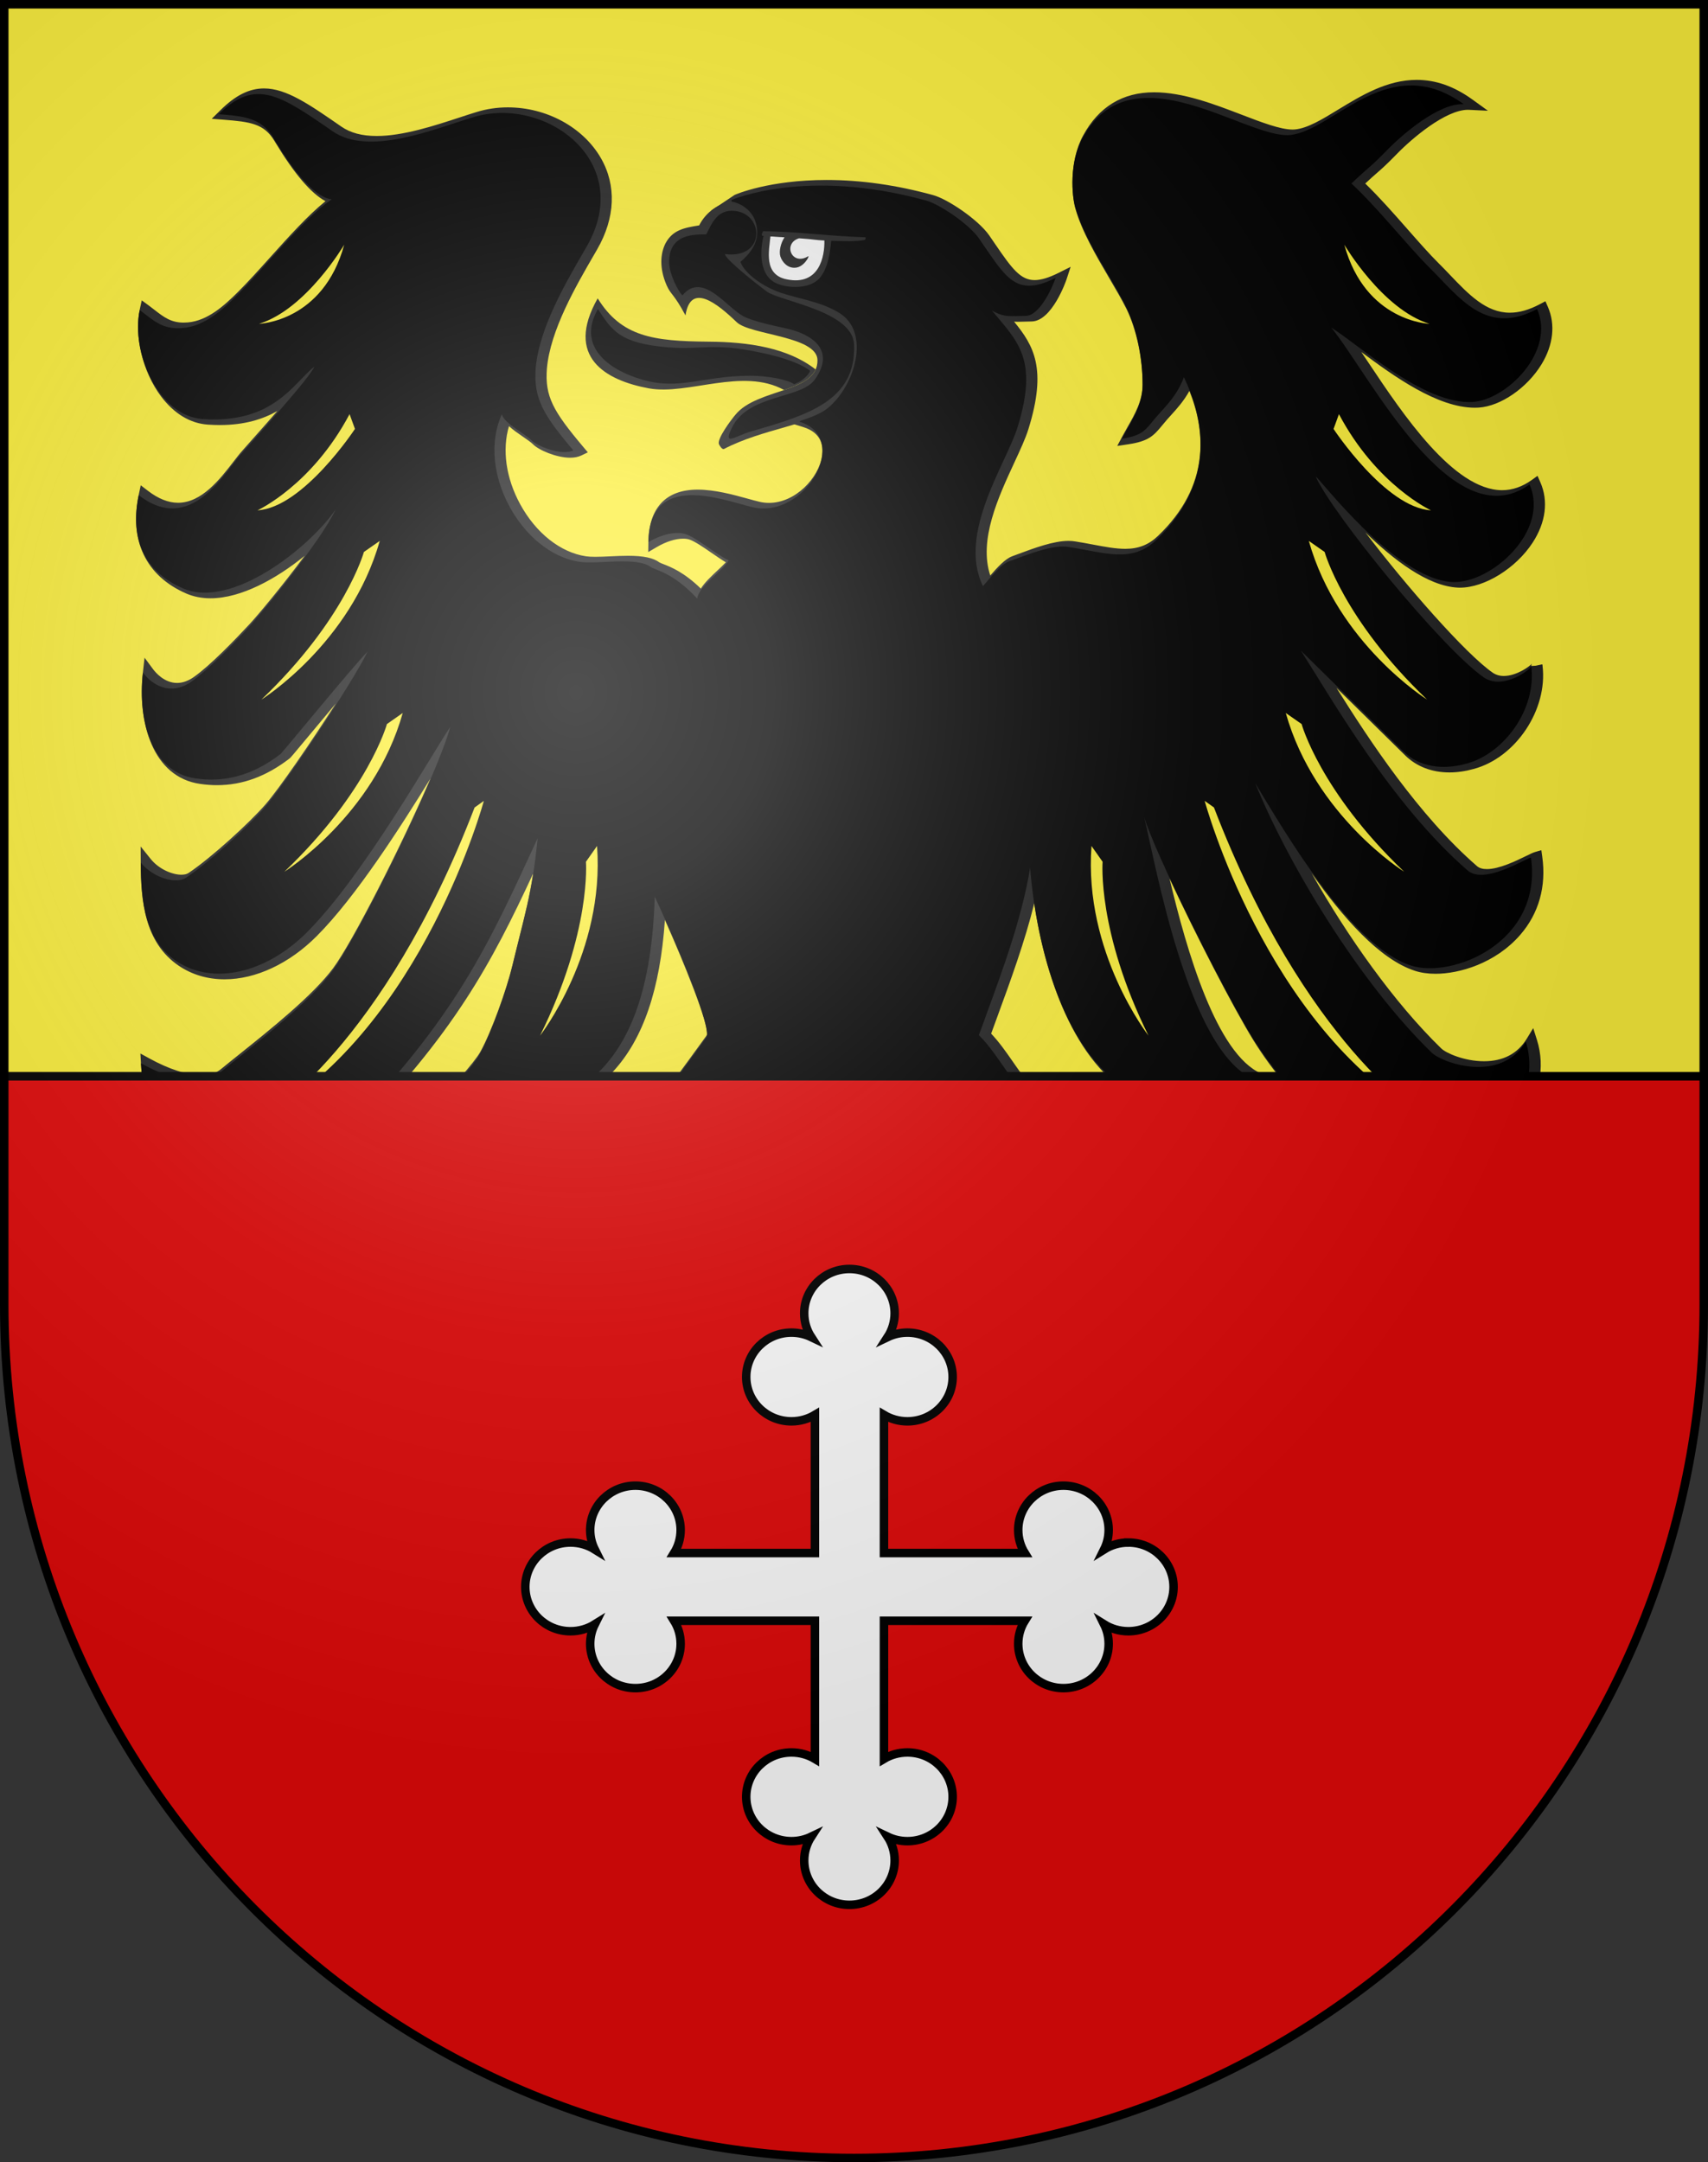 <?xml version="1.0" encoding="UTF-8" standalone="no"?>
<svg
   xmlns:dc="http://purl.org/dc/elements/1.1/"
   xmlns:cc="http://creativecommons.org/ns#"
   xmlns:rdf="http://www.w3.org/1999/02/22-rdf-syntax-ns#"
   xmlns:svg="http://www.w3.org/2000/svg"
   xmlns="http://www.w3.org/2000/svg"
   xmlns:xlink="http://www.w3.org/1999/xlink"
   xmlns:sodipodi="http://sodipodi.sourceforge.net/DTD/sodipodi-0.dtd"
   xmlns:inkscape="http://www.inkscape.org/namespaces/inkscape"
   version="1.0"
   width="603"
   height="763"
   id="svg20"
   sodipodi:docname="2333.svg">
  <rect width="100%" height="100%" fill="#333333" stroke="none"/>
  <sodipodi:namedview
     pagecolor="#ffffff"
     bordercolor="#666666"
     borderopacity="1"
     objecttolerance="10"
     gridtolerance="10"
     guidetolerance="10"
     inkscape:pageopacity="0"
     inkscape:pageshadow="2"
     inkscape:window-width="640"
     inkscape:window-height="480"
     id="namedview40" />
  <desc
     id="desc22">Coat of Arms of Canton of Freiburg (Fribourg)</desc>
  <defs
     id="defs29">
    <linearGradient
       id="linearGradient2893">
      <stop
         id="stop2895"
         style="stop-color:#ffffff;stop-opacity:0.314"
         offset="0" />
      <stop
         id="stop2897"
         style="stop-color:#ffffff;stop-opacity:0.251"
         offset="0.19" />
      <stop
         id="stop2901"
         style="stop-color:#6b6b6b;stop-opacity:0.125"
         offset="0.6" />
      <stop
         id="stop2899"
         style="stop-color:#000000;stop-opacity:0.125"
         offset="1" />
    </linearGradient>
    <radialGradient
       cx="858.042"
       cy="579.933"
       r="300"
       fx="858.042"
       fy="579.933"
       id="radialGradient3236"
       xlink:href="#linearGradient2893"
       gradientUnits="userSpaceOnUse"
       gradientTransform="matrix(1.215,0,0,1.267,-839.192,-490.489)" />
    <clipPath
       id="clipPath7279">
      <path
         d="m 1.5,1.5 0,458.868 C 1.5,626.679 135.815,761.5 301.5,761.5 467.185,761.5 601.5,626.679 601.5,460.368 L 601.5,1.5 1.5,1.5 z"
         id="path7281"
         style="fill:none;stroke:#000000;stroke-width:3;stroke-miterlimit:4;stroke-opacity:1;stroke-dasharray:none;display:inline" />
    </clipPath>
    <clipPath
       id="clipPath7279-4">
      <path
         d="m 1.5,1.5 0,458.868 C 1.5,626.679 135.815,761.5 301.5,761.5 467.185,761.5 601.5,626.679 601.5,460.368 L 601.5,1.5 1.5,1.5 z"
         id="path7281-8"
         style="fill:none;stroke:#000000;stroke-width:3;stroke-miterlimit:4;stroke-opacity:1;stroke-dasharray:none;display:inline" />
    </clipPath>
  </defs>
  <g
     id="layer1"
     style="display:inline">
    <path
       d="m 1.5,1.5 0,458.868 C 1.5,626.678 135.815,761.5 301.5,761.5 467.185,761.5 601.5,626.678 601.5,460.368 l 0,-458.868 -600,0 z"
       id="path1899"
       style="fill:#fcef3c;fill-opacity:1" />
  </g>
  <g
     id="layer2"
     style="display:inline">
    <g
       transform="translate(-3.446,-19.805)"
       id="layer2-9"
       style="display:inline">
      <path
         d="m 386.621,463.44 -0.69,-5.58 c 1.21,2.32 3.79,6.35 6.46,7.21 3.01,0.86 6.98,1.63 10.08,2.15 1.9,0.34 -1.63,0.94 -2.15,1.03 -1.99,0.42 -13.36,-2.07 -13.7,-4.81 z m 143.91,34.6 c -1.46,-6.35 -4.13,-18.63 -6.98,-18.63 0.34,6.18 -7.41,14.17 -13.7,14.42 -6.54,0.34 -11.2,-4.72 -12.92,-9.62 -2.72,3.49 -10.47,6.69 -16.91,8.29 11.2,0.53 22.3,0.48 33.1,3.22 9.13,2.23 14.47,11.59 14.47,21.81 0,6.35 -7.67,17.6 -15.16,22.49 1.03,-6.27 0.43,-13.31 -1.72,-19.15 -2.84,8.16 -7.58,10.22 -15.16,10.22 -3.96,0 -16.71,-11.25 -11.71,-18.72 -11.45,1.03 -28.25,-10.05 -32.64,-5.67 -1.38,1.29 -2.84,2.83 -3.36,4.47 -1.64,4.98 0.6,10.73 -4.39,15.28 -5,4.55 -11.97,3.52 -15.25,0.43 0.09,4.21 1.98,13.05 7.24,14.25 -5,4.55 -22.99,-9.36 -25.23,-13.65 -5.17,-10.04 0,-16.91 7.41,-22.92 5.68,-4.55 12.75,-10.39 12.75,-12.96 0,-1.98 -10.51,-6.18 -16.45,-9.36 -3.53,-1.89 -21.62,-6.01 -29.71,-4.03 l -1.03,-2.75 c 3.1,-0.43 13.18,-1.12 17.4,-0.17 16.1,3.69 30.06,10.82 31.87,13.65 0.78,1.29 -0.43,3.78 -0.6,5.07 -1.72,9.19 -24.29,14.77 -20.67,26.7 1.29,4.12 10.77,16.74 15.5,16.83 1.64,-5.58 -1.98,-10.91 -3.01,-15.88 -0.43,-1.98 -5.43,-5.15 -8.35,-6.95 8.53,-1.55 9.99,4.63 12.92,7.64 3.62,3.78 3.53,5.58 9.39,3.61 3.1,-1.03 4.65,-2.58 5.34,-7.04 1.46,-8.58 -5.77,-7.73 -3.88,-12.11 1.46,3.69 6.03,2.83 7.75,0.52 2.5,-3.44 3.79,-6.35 8.01,-4.72 4.65,1.72 21.53,6.27 26.18,6.61 3.45,0.17 4.65,-2.57 9.47,-3.35 -4.22,2.92 -3.79,10.82 -2.15,14.77 1.21,3 6.8,6.61 9.99,6.7 5.17,0.17 8.61,-3.17 10.33,-8.67 1.12,-3.86 0,-11.25 6.38,-12.36 -3.45,2.75 -4.82,9.87 -2.07,12.79 3.1,3.26 2.84,9.44 2.84,15.8 16.11,-20.61 1.72,-34.69 -4.13,-36.49 -8.7,-2.66 -17.14,-2.58 -27.99,-2.92 -5.63,-0.19 -10.24,-1.21 -13.5,-2.13 -6.4,-1.08 -11.01,-5.61 -15.69,-8.09 4.65,0.08 7.92,1.89 10.94,3.6 9.56,5.5 31.18,-3.52 32.29,-12.53 1.29,3.86 1.47,7.3 5,10.9 7.06,7.04 12.4,4.38 17.4,-2.23 1.21,-1.63 1.55,-6.52 1.29,-9.53 -0.26,-1.8 -0.95,-3.09 -0.95,-5.15 0,-1.29 0.43,-2.32 1.29,-2.83 1.21,2.06 -0.17,6.78 2.41,8.41 3.62,2.49 6.37,12.96 8.44,16.14 1.03,-3.43 1.55,-9.36 1.72,-11.33 0.86,-13.65 -12.23,-21.89 -27.73,-16.48 -12.92,4.64 -27.9,13.05 -41.51,13.39 -2.93,0 -7.75,-0.34 -9.39,-0.95 l -4.05,-1.54 c 2.58,0 4.56,-0.43 6.8,-0.51 1.05,-0.03 2.08,-0.08 3.09,-0.15 4.24,-0.89 8.77,-1.96 11.12,-2.51 1.81,-0.43 7.15,-2.66 8.09,-5.84 0.52,-1.72 -0.52,-3.69 -2.41,-4.46 3.7,-0.52 5.77,4.38 8.53,5.32 5.6,1.8 10.77,-3.78 11.11,-7.04 0.26,-2.4 -4.31,-4.89 -4.13,-8.41 0.26,-4.47 1.03,-4.64 2.93,-5.24 -3.27,6.53 0.95,8.07 4.48,11.93 1.64,1.8 2.58,3.35 6.46,2.58 -0.34,-15.02 -14.04,-22.49 -22.31,-17.69 -5,2.92 -9.73,8.16 -13.95,12.62 -5.43,5.66 -11.2,12.36 -19.29,13.56 -13.43,1.97 -44.79,-16.31 -55.72,-24.13 l 2.58,-1.54 c 6.8,4.38 15.42,7.04 25.15,12.88 13.78,8.33 28.34,15.2 41.34,0.43 7.32,-8.24 14.04,-19.49 27.56,-19.49 11.37,0 18.78,10.56 16.97,22.07 -0.07,0.47 -0.23,0.87 -0.44,1.23 7.19,-1.64 15.04,-1.72 20.85,2.72 8.93,6.84 10.83,29.67 0.06,34.57 z m -51.97,-26.5 c 2.48,-0.69 4.95,-1.49 7.46,-2.37 -1.54,-0.57 -2.78,-1.62 -3.46,-2.9 -0.88,1.91 -1.91,3.74 -4,5.27 z m 23.03,-8.36 c 0.72,-0.28 1.48,-0.55 2.24,-0.81 -1.45,-0.35 -2.67,-1.09 -3.02,-2.02 -0.9,1.55 -1.96,3.05 -3.15,4.39 1.28,-0.51 2.58,-1.03 3.93,-1.56 z"
         id="path6"
         style="fill:#212121" />
      <path
         d="m 210.061,465.92 c -2.24,0.77 -5.17,0.77 -7.06,-0.17 -0.34,-0.26 -2.24,-1.89 -2.41,-2.58 1.81,1.29 6.63,1.72 8.35,0.77 2.93,-1.72 6.37,-5.5 7.58,-8.93 l 0.26,4.55 c -0.18,0.01 -4.74,5.68 -6.72,6.36 z m -70.01,20.62 c 0.47,-0.23 0.88,-0.44 1.2,-0.61 -0.35,0.14 -0.76,0.35 -1.2,0.61 z m 29.62,8.32 c 1.64,2.15 3.45,3 6.03,6.01 2.67,3 6.89,6.61 7.75,10.56 1.55,7.13 3.7,16.74 -4.91,26.35 -1.72,1.89 -4.82,4.55 -8.44,4.98 0,-1.29 0.69,-13.99 -1.21,-15.8 -1.89,1.03 -8.01,4.21 -12.92,1.8 -9.04,-4.29 -7.49,-10.3 -2.93,-17.08 -3.79,-6.1 -11.37,-3.18 -17.05,-1.8 -2.84,0.69 -15.33,6.18 -19.12,8.93 -1.12,1.29 -0.52,3.78 -0.43,5.07 0.35,8.33 -9.65,12.45 -16.28,12.45 -3.19,0 -4.57,-0.77 -6.37,-3.69 -1.55,-0.86 -0.6,11.42 0.95,13.05 -6.12,-0.26 -14.73,-15.19 -15.85,-18.97 -2.07,-6.78 1.38,-14.68 3.45,-19.32 3.53,-8.07 11.11,-6.95 21.62,-7.9 2.27,-0.22 6.86,-1.45 11.73,-2.92 -0.28,0 -0.55,0 -0.8,0 -6.55,-0.25 -13.52,-3.09 -15.24,-4.46 -4.13,9.7 -13.95,10.3 -16.97,7.64 -1.98,-1.8 -3.7,-3.43 -4.56,-7.73 -1.12,1.63 -4.39,6.01 -3.88,12.36 -1.55,-0.09 -2.32,-1.03 -3.7,-1.89 -6.11,-3.52 -4.05,-17.43 -3.1,-23.35 1.29,-8.41 9.82,-18.63 18.26,-18.2 1.07,0 5.43,0.31 14.73,4.69 -1.32,-11.92 1.77,-25.92 16.11,-26.42 14.81,-0.43 15.16,10.39 21.7,20.69 14.55,23.01 50.3,-4.29 65.63,-15.28 l 3.27,1.89 c -13.87,9.7 -36,26.01 -55.29,26.27 -7.06,0.09 -12.75,-4.55 -16.97,-11.33 -6.03,-9.7 -9.9,-20.86 -20.93,-18.2 -2.76,0.69 -5.86,2.23 -7.75,4.81 -3.79,5.33 -4.56,13.14 -2.93,15.54 1.46,-6.7 14.9,-10.73 11.54,-18.2 7.23,8.16 -3.7,11.42 -4.48,13.82 -1.72,5.41 2.41,8.84 4.74,9.96 0.86,0.34 7.24,-1.98 10.51,-4.38 -0.69,4.29 -1.03,4.72 1.9,7.64 6.98,6.95 12.14,4.89 19.03,3.95 -1,0.73 -2.09,1.32 -3.24,1.76 -3.47,1.93 -8.58,4.58 -14.84,3.73 -2.15,-0.34 -4.48,-0.86 -7.06,-1.63 -6.46,-2.06 -30.14,-15.54 -37.38,-14.85 -16.11,1.71 -16.02,28.25 -12.57,32.19 2.58,-2.66 6.37,-9.62 6.98,-12.79 0.35,-1.72 2.33,-7.81 -1.72,-11.25 13.18,0.86 -3.1,17 7.15,23.01 3.36,1.89 9.13,2.66 11.45,-1.71 2.32,-4.38 4.39,-11.93 -0.43,-14.85 3.1,0 5.77,2.75 5.51,6.44 -0.43,6.35 11.88,7.55 17.74,8.24 3.08,0.39 16.75,-5.57 21.97,-8.15 -3.72,2.13 -10.64,7.82 -13.79,8.67 -0.25,0.07 -0.53,0.13 -0.83,0.2 -4.36,2.1 -9.43,3.92 -11.83,4.44 -7.49,1.54 -12.58,3.43 -20.67,3 -5.94,-0.26 -11.8,12.79 -11.8,18.63 0,4.03 3.62,12.45 8.78,16.48 1.21,-3.35 1.98,-12.36 1.98,-17.09 0,-4.38 -1.03,-6.78 -4.31,-8.75 4.74,-1.2 6.89,3.43 6.63,8.5 -0.09,3.86 0.17,6.7 1.64,9.44 2.07,3.78 12.23,1.2 14.56,-1.8 1.81,-2.4 4.13,-4.46 1.12,-9.87 -0.69,-1.2 -2.15,-4.72 -6.2,-6.87 5.68,-2.41 5.77,5.84 9.65,3.78 8.44,-4.29 19.38,-7.9 28.25,-10.22 4.13,-1.12 6.72,-0.69 8.96,1.03 4.82,3.61 7.32,-0.86 8.09,-2.06 -0.08,3.09 -2.5,7.47 -4.65,9.96 -7.06,7.98 0.86,13.14 6.8,12.79 2.76,-0.09 4.13,-0.26 5.77,-3.69 1.55,-3.18 1.46,-5.67 5.43,-7.47 -1.38,2.66 -3.1,5.07 -3.19,8.07 0,2.06 1.12,3.09 1.64,5.92 0.52,3.44 0.26,5.07 -0.09,9.7 0.69,0.08 2.67,-1.72 4.31,-3.43 5.77,-6.35 6.37,-15.03 3.79,-23.18 -1.81,-5.67 -13.78,-14.42 -14.04,-19.06 -0.26,-4.21 21.53,-14.68 25.92,-16.31 5,-1.8 18.6,-4.21 24.55,-6.35 l 1.29,7.9 c -14.92,-4.82 -44.03,9.78 -48.16,15.96 z m -67.13,-28.19 c 1.31,0.65 2.68,1.36 4.17,2.17 5.08,2.75 12.66,7.21 20.15,9.02 1.88,0.44 3.82,0.63 5.75,0.66 -4.47,-1.3 -8.37,-4.42 -9.89,-9.16 -2.67,-0.09 -5.86,3.43 -8.87,2.23 -4.13,-1.63 -5.77,-6.96 -6.2,-9.96 -0.84,2.13 -3.04,4.21 -5.11,5.04 z"
         id="path8"
         style="fill:#212121" />
      <path
         d="m 291.391,150.18 c -9.72,-7.62 -23.69,-9.73 -37.75,-9.81 -19.72,-0.17 -30.75,-1.72 -39.19,-15.28 -11.71,20.69 2.76,28.93 18.09,31.76 13.95,2.48 33.03,-7.48 47.73,0.58 5.05,-1.74 9.5,-3.64 11.12,-7.25 z"
         id="path10"
         style="fill:#212121" />
      <path
         d="m 266.821,112.21 c 1.46,4.21 8.18,8.84 14.21,10.9 6.11,2.06 14.3,3.18 20.58,7.04 11.46,6.95 5.51,26.1 -4.05,33.74 -6.72,5.41 -25.23,7.38 -38.5,14.34 -0.69,0.34 -1.64,-1.29 -1.81,-1.72 -0.69,-1.89 4.31,-8.58 5.86,-10.39 7.67,-9.36 29.11,-7.64 28.94,-19.23 -0.09,-8.5 -23.77,-8.84 -28.51,-13.39 -6.8,-6.52 -16.28,-14.25 -18.09,-2.4 -4.13,-7.73 -5.08,-7.13 -6.63,-10.56 -2.67,-6.1 -2.24,-11.25 -0.43,-14.85 2.5,-4.72 6.55,-5.5 11.89,-6.35 2.41,-4.81 7.15,-7.9 11.46,-8.41 4.13,-0.51 9.21,2.92 10.42,7.21 1.2,3.85 1.03,8.75 -5.34,14.07 z"
         id="path50_1_"
         style="fill:#212121" />
      <path
         d="m 301.231,661.78 c -0.37,-0.33 -7.89,-7.08 -10.64,-11.76 -1.87,0.49 -4.57,0.73 -8.06,0.73 -3.4,0 -10.48,0 -11.51,-2.19 -0.35,-0.74 -0.23,-1.6 0.3,-2.24 5.54,-6.75 15.01,-20.37 17.45,-30.59 -21.47,24.14 -38.67,33.26 -61.91,33.26 -5.43,0 -11.31,-0.49 -17.96,-1.49 -24.15,-3.69 -37.77,-13.62 -49.79,-22.38 -10.44,-7.62 -20.31,-14.81 -35.73,-17.11 -2.68,-0.41 -5.22,-0.61 -7.54,-0.61 -7.95,0 -13.74,2.37 -17.21,7.03 -4.94,6.63 -4.39,16.67 -2.42,23.24 l -3.32,1.96 c -9.29,-9.44 -13.69,-21.23 -12.75,-34.08 1.23,-16.69 11.54,-33.51 28.3,-46.16 9.36,-7.09 20.11,-10.68 31.94,-10.68 22.97,0 46.19,13.41 63.15,23.2 1.43,0.83 2.83,1.63 4.17,2.4 -0.48,-8.15 2.68,-14.66 10.69,-22.72 5.73,-5.78 18.57,-7.65 23.9,-7.65 3.6,0 4.66,0.7 5.22,1.38 0.45,0.55 0.64,1.26 0.5,1.95 -0.39,2.29 -1.5,4.45 -2.58,6.53 -2,3.86 -3.72,7.19 -1.21,11.28 2.21,3.6 9.48,9.03 15.41,9.03 0.15,0 0.31,0 0.46,-0.01 7.47,-0.39 13.19,-3.49 16.97,-9.2 6.14,-9.25 5.92,-23.58 2.54,-32.96 -2.55,-7.14 -5.89,-14.9 -9.12,-22.41 -4.79,-11.15 -9.74,-22.64 -12.17,-32.32 -14.32,13.01 -26.76,28.79 -25.5,53.96 l 0.38,7.52 -4.03,-6.35 c -4.07,-6.41 -16.11,-30.24 -16.67,-40.36 -0.28,-4.94 -1.41,-28.15 1.5,-38.83 -14.55,-0.87 -31.09,-14.13 -34.4,-24.65 l -0.97,-3.09 3.19,0.54 c 3.05,0.51 5.84,1.13 8.54,1.74 4.85,1.08 9.03,2.02 13.31,2.02 5.95,0 11.27,-1.88 17.25,-6.08 8.5,-6.03 19.23,-20.83 29.6,-35.14 l 2.58,-3.55 c 0.47,-4.13 -8.21,-25.55 -14.9,-40.51 -3.37,48.77 -23.83,70.64 -65.62,70.64 -4.87,0 -10.17,-0.3 -15.76,-0.89 l -4.26,-0.45 3.09,-2.96 c 6.38,-6.1 15.17,-15.86 17.38,-19.8 4,-7.22 9.39,-22.36 11.34,-30.57 0.92,-3.82 1.75,-7.15 2.52,-10.21 2,-7.96 3.54,-14.06 4.8,-22.15 -14.7,31.58 -27.83,56.5 -63.76,92.93 -7.13,7.23 -22.16,12.48 -35.75,12.48 -11.09,0 -37.08,-3.73 -38.96,-38.32 l -0.19,-3.57 3.13,1.72 c 7.03,3.86 13.38,5.9 18.36,5.9 2.87,0 5.23,-0.69 6.81,-2 2.06,-1.7 4.41,-3.58 6.93,-5.59 10.84,-8.68 25.69,-20.57 32.79,-30.12 6.86,-9.24 24.18,-43.2 34.36,-66.91 -10.42,16.89 -26.3,41.73 -40.15,55.59 -9.65,9.68 -21.5,15.23 -32.49,15.23 -6,0 -11.45,-1.6 -16.18,-4.77 -12.26,-8.29 -13.37,-23.14 -13.45,-36.42 l -0.03,-5.68 3.56,4.42 c 2.93,3.64 7.66,5.54 10.81,5.54 1.07,0 1.96,-0.21 2.56,-0.62 8.07,-5.42 21.42,-17.63 27.09,-24.13 4.87,-5.6 16.02,-21.82 24.88,-35.66 -2.78,3.32 -5.56,6.65 -7.96,9.53 -7.74,9.29 -8.02,9.6 -8.39,9.88 -8.22,6.32 -16.6,9.4 -25.6,9.4 -1.94,0 -3.93,-0.15 -5.93,-0.44 -16.74,-2.38 -22.21,-21.57 -20.2,-39.53 l 0.56,-5.01 3,4.05 c 0.85,1.14 3.96,4.86 8.48,4.86 1.93,0 3.89,-0.69 5.84,-2.04 5.85,-4.09 14.72,-13.31 19.49,-18.44 2.86,-3.01 11.93,-13.87 19.7,-24.38 -9.98,8.14 -22.47,14.99 -33.22,14.99 -3.1,0 -5.98,-0.57 -8.55,-1.68 -14.3,-6.23 -20.24,-18.7 -16.74,-35.12 l 0.66,-3.08 2.5,1.92 c 3.66,2.82 7.24,4.25 10.66,4.25 8.36,0 14.81,-8.34 19.52,-14.44 1.21,-1.57 2.26,-2.92 3.23,-4 0.42,-0.48 1.37,-1.55 2.66,-3 3.65,-4.1 6.87,-7.75 9.65,-10.94 -5.03,2.86 -11.52,4.95 -20.33,4.95 -1.35,0 -2.75,-0.05 -4.17,-0.15 -6.23,-0.41 -11.95,-3.85 -16.55,-9.96 -6.49,-8.63 -9.56,-21.34 -7.47,-30.91 l 0.65,-2.98 2.46,1.8 c 0.71,0.52 1.38,1.04 2.04,1.56 3.23,2.51 5.78,4.49 10.28,4.49 0.5,0 1.02,-0.03 1.56,-0.07 6.94,-0.62 12.75,-5.88 17.65,-10.76 3.52,-3.51 7.29,-7.69 11.28,-12.13 6.61,-7.35 13.42,-14.91 19.6,-19.89 -5.11,-2.74 -10.96,-9.59 -17.73,-20.76 l -0.35,-0.58 C 96.671,63.43 91.711,62.78 82.531,62.06 l -4.33,-0.33 3.08,-3.05 c 5.29,-5.24 10.18,-7.67 15.38,-7.67 7.88,0 16.01,5.65 27.28,13.46 3.22,2.23 7.31,3.32 12.5,3.32 9.31,0 20.33,-3.61 29.19,-6.51 2.16,-0.71 4.21,-1.38 6.12,-1.96 3.5,-1.08 7.19,-1.63 10.97,-1.63 13.68,0 26.57,7.01 32.84,17.86 5.58,9.66 5.13,21.12 -1.29,32.25 l -0.96,1.66 c -6.58,11.34 -15.59,26.88 -16.78,40.36 -0.77,9.88 2.19,15.05 12.8,27.65 l 1.65,1.96 -2.32,1.11 c -1.09,0.52 -2.42,0.78 -3.95,0.78 -4.72,0 -11.06,-2.63 -13.15,-4.8 -0.69,-0.68 -2.05,-1.62 -3.49,-2.61 -1.75,-1.2 -3.54,-2.43 -4.93,-3.73 -2.47,8.29 -1.09,18.31 3.93,27.51 5.56,10.21 14.26,17.09 23.27,18.42 0.84,0.12 1.9,0.18 3.26,0.18 1.61,0 3.42,-0.08 5.33,-0.17 2.07,-0.1 4.21,-0.19 6.28,-0.19 5.46,0 8.88,0.73 11.07,2.35 0.17,0.13 0.85,0.39 1.4,0.6 2.6,1.01 7.2,2.81 13.19,8.62 1.4,-2.21 3.71,-4.37 5.97,-6.48 0.99,-0.93 2.06,-1.93 2.87,-2.79 -1.53,-0.91 -3.24,-2.09 -5.02,-3.31 -2.8,-1.93 -5.98,-4.12 -7.88,-4.74 -0.6,-0.19 -1.36,-0.29 -2.2,-0.29 -2.72,0 -6.02,1.05 -9.28,2.95 l -3.03,1.77 0.05,-3.51 c 0.17,-12.12 6.19,-18.52 17.41,-18.52 6.11,0 12.82,1.86 17.72,3.21 1.44,0.4 2.79,0.77 3.92,1.04 1.17,0.29 2.36,0.43 3.55,0.43 9.28,0 17.53,-8.73 18.71,-16.53 0.54,-3.56 -0.17,-8.22 -6.59,-10.21 l -3.58,-1.11 3.59,-2.88 0.34,-0.11 c 2.76,-0.9 6.68,-2.3 8.89,-4.07 5.92,-4.73 10.02,-13.79 9.55,-21.07 -0.28,-4.29 -2.06,-7.46 -5.29,-9.43 -4.07,-2.5 -9.02,-3.79 -13.8,-5.04 -2.26,-0.59 -4.4,-1.15 -6.39,-1.82 -6.18,-2.11 -13.69,-7.08 -15.45,-12.13 l -0.45,-1.3 1.05,-0.88 c 6.01,-5.02 5.57,-9.23 4.72,-11.97 -0.78,-2.77 -3.84,-5.35 -6.83,-5.79 l -1.42,-0.21 -7.55,1.46 8.36,-5.59 c 0.48,-0.21 12.11,-5.27 32.47,-5.27 12.09,0 24.74,1.8 37.59,5.34 5.19,1.41 15.93,8.68 19.78,14.17 0.78,1.12 1.51,2.2 2.21,3.22 5.82,8.51 8.83,12.6 13.86,12.6 2.27,0 5.03,-0.84 8.46,-2.55 l 4.25,-2.13 -1.48,4.52 c -0.05,0.15 -5.03,14.76 -12.39,14.76 -0.96,0 -1.82,0.03 -2.62,0.06 -0.74,0.02 -1.43,0.05 -2.09,0.05 -0.47,0 -0.93,-0.01 -1.38,-0.04 6.97,8.5 11.67,16.63 5.07,37.86 -1.03,3.33 -2.85,7.25 -4.96,11.8 -5.7,12.29 -12.69,27.37 -8.52,39.92 2.55,-2.97 5.36,-5.94 7.73,-6.79 l 1.93,-0.72 c 5.94,-2.21 12.67,-4.71 17.96,-4.71 0.84,0 1.64,0.06 2.38,0.19 2.18,0.34 4.26,0.73 6.26,1.11 4.29,0.8 7.99,1.5 11.39,1.5 4.7,0 8.26,-1.41 11.57,-4.57 18.53,-17.68 16.81,-36.94 11.08,-51.15 -2,3.62 -4.49,6.36 -6.45,8.51 -0.51,0.56 -0.99,1.09 -1.42,1.58 -0.66,0.76 -1.22,1.44 -1.73,2.06 -3.08,3.76 -4.88,5.61 -11.97,6.68 l -3.91,0.59 1.86,-3.49 c 0.54,-1.01 1.13,-2.05 1.73,-3.1 2.63,-4.61 5.36,-9.37 5.36,-15.03 0,-9.41 -2.12,-19.39 -5.66,-26.69 -1.68,-3.37 -3.87,-7.1 -6.19,-11.06 -4.51,-7.67 -9.61,-16.38 -11.85,-24.3 -1.3,-4.46 -2.35,-16.69 2.76,-25.97 5.5,-10.06 13.91,-15.16 25,-15.16 10.29,0 21.28,4.21 30.97,7.93 7,2.68 13.62,5.22 17.93,5.22 0.27,0 0.54,-0.01 0.79,-0.03 4.5,-0.4 9.79,-3.64 15.4,-7.07 8.03,-4.88 17.11,-10.43 27.61,-10.43 6.79,0 13.25,2.28 19.75,6.98 l 5.41,3.91 -6.67,-0.32 c -0.13,-0.01 -0.26,-0.01 -0.4,-0.01 -7.88,0 -19.83,10.17 -25.04,15.55 -3.85,3.94 -5.38,5.27 -7.14,6.8 -1.05,0.92 -2.22,1.93 -4.06,3.67 5.06,4.9 10.08,10.6 14.95,16.14 3.95,4.49 7.68,8.73 11.04,12.07 1.37,1.35 2.73,2.77 4.04,4.15 6.51,6.8 12.66,13.22 21,13.22 3.33,0 6.83,-0.99 10.69,-3.04 l 1.89,-1 0.86,1.96 c 2.72,6.25 1.93,13.45 -2.23,20.28 -5.1,8.36 -14.43,14.79 -22.19,15.29 -0.46,0.03 -0.91,0.04 -1.37,0.04 -13.19,0 -28.54,-11.09 -40.06,-19.65 0.89,1.32 1.81,2.7 2.77,4.13 11.88,17.77 29.83,44.62 46.95,44.62 3.62,0 7.15,-1.22 10.5,-3.63 l 1.98,-1.43 0.99,2.24 c 2.91,6.6 1.95,14.18 -2.71,21.33 -5.9,9.06 -16.94,15.89 -25.67,15.89 -0.25,0 -0.5,-0.01 -0.74,-0.02 -10.74,-0.5 -22.95,-10.04 -32.63,-19.47 14.24,18.71 35.3,42.8 44.96,49.51 1.1,0.75 2.42,1.14 3.9,1.14 4.57,0 9.29,-3.5 9.93,-4.36 0,0 -0.22,0.31 -0.23,0.83 l 1.57,-0.09 2.31,-0.49 0.09,0.29 v 0.19 c 1.91,15.46 -9.42,32.46 -24.3,36.44 -2.91,0.81 -5.8,1.23 -8.56,1.23 -6.22,0 -11.63,-2.08 -15.64,-6.02 l -24.25,-23.83 c 11.66,18.62 29.11,45.11 49.59,62.89 0.82,0.72 1.97,1.07 3.5,1.07 4.38,0 10.28,-2.88 13.81,-4.6 1.52,-0.74 2.52,-1.23 3.23,-1.43 l 2.2,-0.64 0.32,2.27 c 1.48,10.51 -1.21,20.05 -7.76,27.59 -8.82,10.15 -21.61,13.75 -29.89,13.75 -2.71,0 -5.16,-0.35 -7.3,-1.05 -12.57,-4.06 -25.55,-18.94 -36.47,-34.43 12.59,22.19 29.08,45.64 45.79,61.85 1.66,1.61 8.1,4.49 15.06,4.49 6.81,0 11.89,-2.68 15.11,-7.96 l 2.27,-3.73 1.32,4.17 c 3.05,9.65 0.86,20.25 -6.17,29.84 -7.43,10.14 -18.93,16.96 -28.62,16.96 -26.88,0 -51.99,-25.16 -65.33,-46.7 -7.17,-11.63 -20.56,-37.62 -29.59,-57.05 6,25.37 16.6,62.13 32.48,68.86 l 1.78,0.76 -0.71,1.8 c -3.4,8.58 -18.66,9.5 -25.06,9.5 -7.61,0 -14.88,-1.19 -18.97,-3.12 -21.58,-10.22 -33.06,-40.45 -37.28,-69.05 -3.33,13.47 -8.29,27.03 -13.12,40.24 -0.71,1.93 -1.41,3.84 -2.1,5.74 2.89,3.04 5.31,6.52 7.66,9.9 3.91,5.62 7.95,11.43 14.31,15.64 0.92,0.61 1.82,1.2 2.68,1.77 12.35,8.2 18.55,12.32 49.53,12.32 h 3.38 l -1.65,2.95 c -6.67,11.96 -30.22,22.73 -47.36,24.79 6.18,6.45 5.54,17.32 4.96,27.11 -0.17,2.83 -0.33,5.5 -0.33,8.01 0,17.75 -4.74,31.3 -7.57,37.79 l -2.49,5.71 -1.28,-6.1 c -3.42,-16.35 -17.81,-35.85 -30.31,-48.99 -1.05,11.48 -5.85,21.38 -10.9,31.8 -6.55,13.52 -13.33,27.49 -11.46,45.69 0.93,9.04 14.08,18.98 25.13,18.98 0.74,0 1.47,-0.05 2.17,-0.14 12.66,-1.65 14.52,-7 14.82,-10.89 0.31,-3.56 -5.61,-8.19 -7.84,-9.94 -1.46,-1.15 -2.07,-1.62 -2.07,-2.7 v -1.33 l 1.23,-0.5 c 6.78,-2.77 13.04,-4.18 18.62,-4.18 7.76,0 13.83,2.71 18.05,8.05 0.42,0.53 0.82,1.02 1.2,1.5 4.56,5.63 6.71,9.1 2.99,21.82 4.22,-0.47 5.89,-2.12 8.23,-4.42 1.98,-1.95 4.45,-4.38 8.95,-6.5 14.12,-6.72 26.32,-12.52 43.14,-12.52 0.96,0 1.93,0.02 2.92,0.06 18.62,0 47.47,18.98 51.37,33.85 6.11,23.28 4.27,31.09 -1.93,50.22 l -3.87,-0.73 c 0.58,-9.79 -1.06,-14.49 -3.91,-18.9 -4.51,-6.93 -10.86,-10.44 -18.86,-10.44 -13.2,0 -27.2,9.23 -35.18,17.13 -4.15,4.04 -24.33,16.71 -29.59,18.58 -16.5,5.94 -29.59,8.96 -38.9,8.96 -33.03,0 -47.29,-13.91 -64.76,-33.7 1.31,8.13 7.25,20.95 17.92,28.46 l 2.86,2.01 -3.19,1.43 c -4.93,2.21 -9.76,3.37 -13.97,3.37 -1.87,0 -3.59,-0.24 -5.08,-0.69 -0.88,2.05 -2.75,6.01 -9.08,11.98 l -1.33,1.25 -1.35,-1.23 z"
         id="path13"
         style="fill:#212121" />
      <path
         d="m 516.221,225.19 c 13.69,0.6 34.45,-18.03 27.22,-34.43 -27.39,19.66 -56.41,-38.72 -70.02,-55.38 10.33,6.52 32.9,27.3 49.95,26.27 11.97,-0.77 29.28,-17.77 22.74,-32.8 -18.17,9.62 -27.3,-4.03 -38.07,-14.68 -7.92,-7.9 -17.83,-20.6 -27.47,-29.62 6.55,-6.27 6.03,-5.07 12.66,-11.85 4.91,-5.07 18,-16.57 26.96,-16.14 -26.61,-19.23 -45.99,9.53 -61.41,10.9 -15.59,1.29 -55.72,-30.82 -73.12,1.03 -4.82,8.76 -3.79,20.35 -2.58,24.47 3.27,11.59 12.83,24.81 17.91,35.03 3.79,7.81 5.86,18.03 5.86,27.56 0,7.55 -4.39,13.56 -7.32,19.06 7.92,-1.2 8.35,-3.35 12.49,-8.07 2.58,-3.01 7.06,-7.13 9.39,-13.65 6.46,13.39 12.4,36.32 -9.73,57.44 -8.61,8.24 -17.83,4.55 -30.92,2.49 -5.6,-0.95 -14.04,2.49 -21.27,5.15 -3.36,1.2 -9.04,9.1 -9.04,8.59 -9.04,-18.54 8.27,-43.19 12.23,-55.98 7.58,-24.38 -0.26,-30.48 -9.04,-41.21 4.48,2.66 6.98,1.89 11.97,1.89 4.74,0 9.3,-9.7 10.51,-13.39 -14.21,7.13 -17.57,-0.26 -27.04,-13.91 -3.62,-5.15 -13.95,-12.11 -18.69,-13.39 -42.62,-11.76 -68.73,-0.17 -68.73,-0.17 l 0.1,0.56 c 3.64,0.54 7.41,3.54 8.43,7.17 1.21,3.86 1.03,8.76 -5.34,14.08 1.46,4.21 8.18,8.84 14.21,10.9 6.11,2.06 14.3,3.18 20.58,7.04 11.46,6.95 5.51,26.1 -4.05,33.74 -2.15,1.73 -5.51,3.11 -9.52,4.41 l -0.39,0.31 c 18.6,5.75 1.98,34.68 -16.71,30.13 -10.42,-2.49 -36.26,-12.79 -36.6,12.36 5.6,-3.26 10.34,-3.69 13.09,-2.83 3.96,1.29 11.2,7.47 15.24,9.27 -1.55,3.26 -10.59,9.02 -11.11,13.48 -8.79,-9.44 -14.81,-9.96 -16.45,-11.16 -4.99,-3.69 -18.69,-0.86 -25.06,-1.8 -20.41,-3 -36.6,-31.94 -27.47,-52.03 0.86,3.18 8.01,6.7 10.42,9.1 2.07,2.15 10.68,5.58 14.81,3.61 -10.33,-12.28 -14.12,-18.12 -13.26,-29.1 1.29,-14.6 11.2,-31.08 18,-42.84 17.31,-30.05 -14.73,-53.49 -40.22,-45.59 -14.3,4.38 -36.78,13.74 -49.52,4.89 -18.46,-12.78 -27.24,-18.79 -40.16,-6 8.87,0.69 15.07,1.29 19.29,8.33 2.15,3.52 12.23,20.78 20.58,21.72 -10.24,6.95 -23.25,23.69 -33.67,34.08 -4.91,4.89 -11.2,10.65 -18.86,11.33 -7.41,0.69 -10.68,-3 -15.24,-6.35 -3.19,14.59 6.46,37.43 22.22,38.46 24.8,1.72 31.95,-12.45 39.36,-18.46 -0.52,2.83 -23.08,27.73 -25.84,30.91 -6.2,6.87 -17.83,28.5 -36.09,14.42 -2.93,13.74 0.6,26.36 15.59,32.88 17.23,7.47 44.61,-14.34 53.92,-27.82 -5.43,11.5 -26.61,37.26 -31.18,42.07 -5.43,5.84 -14.04,14.68 -19.81,18.72 -7.41,5.15 -13.87,1.03 -17.05,-3.26 -1.98,17.69 3.45,35.2 18.52,37.35 9.99,1.46 19.9,-0.77 30.06,-8.59 0.69,-0.51 26.1,-31.59 30.75,-36.14 -5.43,11.07 -28.85,46.36 -36.6,55.29 -5.77,6.61 -19.29,18.97 -27.47,24.47 -3.7,2.49 -11.8,-0.09 -16.02,-5.32 0.09,14.42 1.64,27.39 12.57,34.77 13.09,8.76 31.87,4.12 46.16,-10.22 20.15,-20.18 44.35,-63.36 50.56,-72.46 -4.65,17.08 -32.21,73.49 -41.77,86.37 -8.87,11.93 -28.77,26.79 -40.05,36.06 -4.48,3.69 -13.78,3.78 -27.39,-3.69 2.67,49.19 57.1,38.98 71.31,24.55 39.96,-40.52 51.5,-66.62 68.73,-103.97 -1.98,19.83 -4.56,26.96 -8.96,45.24 -2.07,8.67 -7.49,23.78 -11.54,31.08 -2.41,4.29 -11.45,14.25 -17.74,20.26 49.35,5.24 77.69,-11.93 79.58,-75.98 3.01,6.35 19.98,43.87 18.34,49.54 -11.37,15.63 -23.34,32.71 -32.9,39.49 -15.5,10.91 -25.23,5.24 -40.57,2.66 3.1,9.87 20.24,24.13 35.31,23.27 -3.62,7.47 -2.84,31.59 -2.32,40.7 0.52,9.44 12.06,32.62 16.36,39.41 -1.29,-25.84 11.46,-42.67 28.68,-57.78 3.19,16.23 15.16,38.72 21.96,57.78 5.51,15.28 3.19,43.53 -21.27,44.82 -6.8,0.34 -15.07,-5.75 -17.66,-9.96 -4.65,-7.56 2.5,-13.14 3.53,-19.23 0.43,-2.23 -19.46,-0.77 -26.27,6.1 -8.87,8.93 -11.37,15.54 -9.65,24.98 -24.54,-13.65 -66.49,-42.75 -100.51,-17 -29.11,21.98 -36.86,55.38 -15.33,77.27 -3.45,-11.5 -3.53,-37.17 29.37,-32.19 34.02,5.07 41.08,32.71 85.52,39.49 35.23,5.32 54.52,-3.18 82.08,-35.71 1.12,10.99 -11.45,29.28 -18.43,37.78 -0.86,1.03 15.5,2.06 18.77,-0.09 0.78,3.18 8.44,10.56 10.94,12.79 9.13,-8.59 8.44,-12.62 9.65,-12.96 3.7,1.8 10.59,1.72 19.04,-2.06 -14.3,-10.04 -20.15,-28.5 -18.86,-35.46 18.95,21.64 32.56,37.09 66.83,37.09 11.97,0 27.99,-5.15 38.24,-8.84 5.08,-1.8 24.98,-14.34 28.85,-18.12 14.47,-14.34 42.89,-28.16 57.1,-6.35 3.1,4.81 4.82,9.96 4.22,20.09 6.29,-19.4 7.75,-26.79 1.89,-49.11 -3.53,-13.48 -31.18,-32.37 -49.52,-32.37 -17.66,-0.69 -29.97,5.06 -45.13,12.28 -10.42,4.89 -8.79,11.25 -20.76,11.25 5.17,-15.97 1.98,-17.86 -3.01,-24.21 -7.67,-9.7 -21.36,-8.59 -34.36,-3.26 0,0.51 10.42,6.87 9.9,12.79 -0.52,6.7 -5.34,11.25 -16.54,12.71 -12.23,1.63 -28.42,-9.7 -29.54,-20.61 -3.53,-34.34 22.57,-53.57 22.57,-82.33 14.29,14.17 30.32,35.54 34.02,53.23 3.96,-9.1 7.41,-22.15 7.41,-37 0,-13.05 4.22,-30.91 -8.36,-36.74 15.85,0.08 44.1,-11.16 51.33,-24.13 -33.76,0 -38.93,-4.98 -53.31,-14.42 -11.02,-7.3 -15.16,-18.8 -23.17,-26.7 6.8,-18.8 14.9,-39.41 18.09,-59.07 2.07,26.53 11.8,67.65 37.55,79.84 9.13,4.29 37.29,4.9 41.34,-5.32 -22.94,-9.72 -34.57,-75.51 -38.64,-92.49 -0.13,-0.44 -0.22,-0.84 -0.29,-1.18 0.09,0.36 0.19,0.76 0.29,1.18 3.35,11.86 27.5,60.43 38.21,77.8 12.92,20.86 37.47,45.76 63.65,45.76 16.97,0 39.7,-22.66 32.9,-44.21 -9.04,14.85 -29.54,7.47 -33.24,3.86 -25.32,-24.55 -50.56,-66.19 -62.27,-95.04 10.68,17.69 33.93,57.52 54.95,64.3 14.47,4.72 46.59,-8.07 42.37,-38.12 -2.67,0.77 -16.62,9.62 -22.39,4.55 -26.79,-23.27 -48.14,-60.78 -58.82,-77.52 l 36.17,35.54 c 5.51,5.41 13.69,6.7 22.31,4.29 13.18,-3.52 24.8,-19.15 22.82,-34.43 0.26,0.86 -9.82,8.76 -16.71,4.04 -15.07,-10.47 -53.83,-58.29 -59.34,-70.83 0.6,-0.45 27.9,36.21 48.23,37.15 z"
         id="path15" />
      <path
         d="m 385.081,475.24 c 4.18,-0.39 11.92,-0.76 15.48,0.04 16.1,3.69 30.06,10.82 31.87,13.65 0.78,1.29 -0.43,3.78 -0.6,5.07 -1.72,9.19 -24.29,14.77 -20.67,26.7 1.29,4.12 10.77,16.74 15.5,16.83 1.64,-5.58 -1.98,-10.91 -3.01,-15.88 -0.43,-1.98 -5.43,-5.15 -8.35,-6.95 8.53,-1.55 9.99,4.63 12.92,7.64 3.62,3.78 3.53,5.58 9.39,3.61 3.1,-1.03 4.65,-2.58 5.34,-7.04 1.46,-8.58 -5.77,-7.73 -3.88,-12.11 1.46,3.69 6.03,2.83 7.75,0.52 2.5,-3.44 3.79,-6.35 8.01,-4.72 4.65,1.72 21.53,6.27 26.18,6.61 3.45,0.17 4.65,-2.57 9.47,-3.35 -4.22,2.92 -3.79,10.82 -2.15,14.77 1.21,3 6.8,6.61 9.99,6.7 5.17,0.17 8.61,-3.17 10.33,-8.67 1.12,-3.86 0,-11.25 6.38,-12.36 -3.45,2.75 -4.82,9.87 -2.07,12.79 3.1,3.26 2.84,9.44 2.84,15.8 16.11,-20.61 1.72,-34.69 -4.13,-36.49 -8.7,-2.66 -17.14,-2.58 -27.99,-2.92 -5.63,-0.19 -10.24,-1.21 -13.5,-2.13 -6.4,-1.08 -11.01,-5.61 -15.69,-8.09 4.65,0.08 7.92,1.89 10.94,3.6 9.56,5.5 31.18,-3.52 32.29,-12.53 1.29,3.86 1.47,7.3 5,10.9 7.06,7.04 12.4,4.38 17.4,-2.23 1.21,-1.63 1.55,-6.52 1.29,-9.53 -0.26,-1.8 -0.95,-3.09 -0.95,-5.15 0,-1.29 0.43,-2.32 1.29,-2.83 1.21,2.06 -0.17,6.78 2.41,8.41 3.62,2.49 6.37,12.96 8.44,16.14 1.03,-3.43 1.55,-9.36 1.72,-11.33 0.86,-13.65 -12.23,-21.89 -27.73,-16.48 -12.92,4.64 -27.9,13.05 -41.51,13.39 -2.93,0 -7.75,-0.34 -9.39,-0.95 l -4.05,-1.54 c 2.58,0 4.56,-0.43 6.8,-0.51 1.05,-0.03 2.08,-0.08 3.09,-0.15 4.24,-0.89 8.77,-1.96 11.12,-2.51 1.81,-0.43 7.15,-2.66 8.09,-5.84 0.52,-1.72 -0.52,-3.69 -2.41,-4.46 3.7,-0.52 5.77,4.38 8.53,5.32 5.6,1.8 10.77,-3.78 11.11,-7.04 0.26,-2.4 -4.31,-4.89 -4.13,-8.41 0.26,-4.47 1.03,-4.64 2.93,-5.24 -3.27,6.53 0.95,8.07 4.48,11.93 1.64,1.8 2.58,3.35 6.46,2.58 -0.34,-15.02 -14.04,-22.49 -22.31,-17.69 -5,2.92 -9.73,8.16 -13.95,12.62 -5.43,5.66 -11.2,12.36 -19.29,13.56 -12.95,1.9 -42.52,-15.01 -54.44,-23.23 -7.74,2.69 -15.52,4.29 -21.52,4.26 9.02,4.17 9.39,14.57 8.88,24.92 z m 7.31,-10.17 c 3.01,0.86 6.98,1.63 10.08,2.15 1.9,0.34 -1.63,0.94 -2.15,1.03 -1.98,0.43 -13.35,-2.06 -13.69,-4.81 l -0.69,-5.58 c 1.19,2.31 3.78,6.35 6.45,7.21 z"
         id="path17"
         style="fill:#000000;stroke:#000000" />
      <path
         d="m 210.061,465.92 c -2.24,0.77 -5.17,0.77 -7.06,-0.17 -0.34,-0.26 -2.24,-1.89 -2.41,-2.58 1.81,1.29 6.63,1.72 8.35,0.77 2.1,-1.23 4.46,-3.53 6.07,-5.99 0.42,-2.82 0.99,-5.2 1.77,-6.8 -4.23,0.24 -8.62,-0.71 -12.81,-2.41 -13.92,9.78 -34.24,23.81 -52.13,24.05 -7.06,0.09 -12.75,-4.55 -16.97,-11.33 -6.03,-9.7 -9.9,-20.86 -20.93,-18.2 -2.76,0.69 -5.86,2.23 -7.75,4.81 -3.79,5.33 -4.56,13.14 -2.93,15.54 1.46,-6.7 14.9,-10.73 11.54,-18.2 7.23,8.16 -3.7,11.42 -4.48,13.82 -1.72,5.41 2.41,8.84 4.74,9.96 0.86,0.34 7.24,-1.98 10.51,-4.38 -0.69,4.29 -1.03,4.72 1.9,7.64 6.98,6.95 12.14,4.89 19.03,3.95 -1,0.73 -2.09,1.32 -3.24,1.76 -3.47,1.93 -8.58,4.58 -14.84,3.73 -2.15,-0.34 -4.48,-0.86 -7.06,-1.63 -6.46,-2.06 -30.14,-15.54 -37.38,-14.85 -16.11,1.71 -16.02,28.25 -12.57,32.19 2.58,-2.66 6.37,-9.62 6.98,-12.79 0.35,-1.72 2.33,-7.81 -1.72,-11.25 13.18,0.86 -3.1,17 7.15,23.01 3.36,1.89 9.13,2.66 11.45,-1.71 2.32,-4.38 4.39,-11.93 -0.43,-14.85 3.1,0 5.77,2.75 5.51,6.44 -0.43,6.35 11.88,7.55 17.74,8.24 3.08,0.39 16.75,-5.57 21.97,-8.15 0.45,-0.25 0.85,-0.47 1.2,-0.61 -0.32,0.17 -0.73,0.38 -1.2,0.61 -3.72,2.13 -10.64,7.82 -13.79,8.67 -0.25,0.07 -0.53,0.13 -0.83,0.2 -4.36,2.1 -9.43,3.92 -11.83,4.44 -7.49,1.54 -12.58,3.43 -20.67,3 -5.94,-0.26 -11.8,12.79 -11.8,18.63 0,4.03 3.62,12.45 8.78,16.48 1.21,-3.35 1.98,-12.36 1.98,-17.09 0,-4.38 -1.03,-6.78 -4.31,-8.75 4.74,-1.2 6.89,3.43 6.63,8.5 -0.09,3.86 0.17,6.7 1.64,9.44 2.07,3.78 12.23,1.2 14.56,-1.8 1.81,-2.4 4.13,-4.46 1.12,-9.87 -0.69,-1.2 -2.15,-4.72 -6.2,-6.87 5.68,-2.41 5.77,5.84 9.65,3.78 8.44,-4.29 19.38,-7.9 28.25,-10.22 4.13,-1.12 6.72,-0.69 8.96,1.03 4.82,3.61 7.32,-0.86 8.09,-2.06 -0.08,3.09 -2.5,7.47 -4.65,9.96 -7.06,7.98 0.86,13.14 6.8,12.79 2.76,-0.09 4.13,-0.26 5.77,-3.69 1.55,-3.18 1.46,-5.67 5.43,-7.47 -1.38,2.66 -3.1,5.07 -3.19,8.07 0,2.06 1.12,3.09 1.64,5.92 0.52,3.44 0.26,5.07 -0.09,9.7 0.69,0.08 2.67,-1.72 4.31,-3.43 5.77,-6.35 6.37,-15.03 3.79,-23.18 -1.81,-5.67 -13.78,-14.42 -14.04,-19.06 -0.26,-4.21 21.53,-14.68 25.92,-16.31 4.39,-1.58 15.43,-3.64 22.07,-5.57 0.06,-3.36 0.21,-6.71 0.49,-9.76 -1.5,1.62 -3.39,3.52 -4.48,3.9 z"
         id="path19"
         style="fill:#000000;stroke:#000000" />
      <path
         d="m 214.541,128.87 c -7.23,12.53 2.67,21.21 15.93,24.98 13.01,3.69 20.93,-1.37 37.72,-1.46 6.63,0 13.61,1.46 15.59,3 3.88,-1.37 5.94,-4.55 5.6,-4.81 -4.39,-3.35 -13.44,-5.58 -17.91,-6.44 -16.45,-3.52 -20.07,-0.77 -32.56,-1.8 -16.45,-1.45 -19.29,-5.66 -24.37,-13.47 z"
         id="path48_1_"
         style="fill:#000000" />
      <path
         d="m 259.411,109.46 c 14.81,1.89 13.87,-15.28 2.33,-15.28 -5.34,0 -7.24,4.98 -8.96,8.33 -3.53,0.09 -13.44,-0.6 -13.09,10.22 0.17,3.86 2.93,9.44 4.65,11.33 7.24,-8.67 15.5,4.29 21.79,7.47 3.1,1.55 9.04,2.92 15.07,4.21 9.3,2.15 17.31,7.81 9.82,18.12 -4.91,6.7 -23.34,5.06 -29.11,16.74 -3.44,6.95 1.03,3.09 6.63,1.46 19.89,-5.75 37.21,-10.73 36.43,-30.65 -0.43,-11.76 -25.67,-15.19 -30.66,-18.63 -3.27,-2.33 -15.16,-11.77 -14.9,-13.32 z"
         id="path52_1_"
         style="fill:#000000" />
      <path
         d="m 308.931,103.54 c -13.26,-0.43 -24.2,-2.06 -36.08,-2.15 -0.09,0.09 -0.78,1.55 -0.26,1.63 0.13,0.01 0.28,0.02 0.43,0.04 -1.41,5.59 -1.44,13.99 4.48,16.7 4.13,1.89 12.23,2.15 15.59,-2.15 2.63,-3.42 3.41,-8.3 3.79,-12.83 4.14,0.18 9.3,0.24 11.37,-0.22 0.77,-0.08 0.94,-0.5 0.68,-1.02 z m -27.73,14.85 c -8.26,-1.65 -6.24,-10.1 -5.77,-15.15 1.46,0.1 3.2,0.2 5,0.31 -1.36,2.03 -2.02,4.93 -1.47,6.77 0.69,2.06 2.58,4.12 5.17,3.95 3.19,-0.09 5.25,-4.38 4.65,-4.03 -5.88,3.55 -9.05,-4.55 -3.25,-6.35 2.38,0.17 4.47,0.34 5.66,0.51 0.43,0.07 1.67,0.18 3.31,0.27 0.13,5.5 -1.72,16.08 -13.3,13.72 z"
         id="path23"
         style="fill:#212121" />
      <path
         d="m 281.201,118.39 c -8.26,-1.65 -6.24,-10.1 -5.77,-15.15 1.46,0.1 3.2,0.2 5,0.31 -1.36,2.03 -2.02,4.93 -1.47,6.77 0.69,2.06 2.58,4.12 5.17,3.95 3.19,-0.09 5.25,-4.38 4.65,-4.03 -5.88,3.55 -9.05,-4.55 -3.25,-6.35 2.38,0.17 4.47,0.34 5.66,0.51 0.43,0.07 1.67,0.18 3.31,0.27 0.13,5.5 -1.72,16.08 -13.3,13.72 z"
         id="path25"
         style="fill:#f5f5f5" />
      <path
         d="m 428.751,302.41 c 0,0 21.41,79.21 77.07,111.26 0,0 -41.52,-24.88 -73.79,-108.92 l -3.28,-2.34 z m 28.63,-31.01 c 10.23,36.3 41.79,56.01 41.79,56.01 -29.67,-28.32 -36.2,-52.11 -36.2,-52.11 l -5.59,-3.9 z m 20.67,-165.24 c 7.44,27.24 30.06,27.91 30.06,27.91 -16.6,-5.08 -30.06,-27.91 -30.06,-27.91 z m -3.8,65.01 c 0,0 18.32,27.79 34.4,28.72 0,0 -19.17,-8.79 -32.5,-33.94 l -1.9,5.22 z m -8.74,39.51 c 10.23,36.3 41.79,56.01 41.79,56.01 -29.67,-28.32 -36.2,-52.11 -36.2,-52.11 l -5.59,-3.9 z m -76.72,107.65 c -2.8,37.61 20.12,66.92 20.12,66.92 -18.2,-36.77 -16.2,-61.35 -16.2,-61.35 l -3.92,-5.57 z"
         id="path27"
         style="fill:#fcef3c" />
      <path
         d="M 170.991,304.76 C 138.711,388.8 97.201,413.68 97.201,413.68 152.861,381.63 174.261,302.42 174.261,302.42 l -3.27,2.34 z M 140.051,275.3 c 0,0 -6.53,23.78 -36.2,52.11 0,0 31.55,-19.71 41.78,-56.01 l -5.58,3.9 z M 94.911,134.06 c 0,0 22.63,-0.67 30.06,-27.91 0,0.01 -13.46,22.84 -30.06,27.91 z m 31.95,31.88 c -13.33,25.16 -32.5,33.94 -32.5,33.94 16.09,-0.93 34.4,-28.72 34.4,-28.72 l -1.9,-5.22 z m 5.06,48.64 c 0,0 -6.53,23.78 -36.2,52.11 0,0 31.55,-19.71 41.79,-56.01 l -5.59,3.9 z m 78.39,109.32 c 0,0 1.99,24.58 -16.2,61.35 0,0 22.91,-29.31 20.12,-66.92 l -3.92,5.57 z"
         id="path29"
         style="fill:#fcef3c" />
    </g>
    <rect
       width="731.705"
       height="388.951"
       x="-49.178"
       y="380.01"
       transform="translate(-0.473,-0.226)"
       clip-path="url(#clipPath7279-4)"
       id="rect6751"
       style="fill:#e20909;fill-opacity:1;fill-rule:nonzero;stroke:#000000;stroke-width:3;stroke-miterlimit:4;stroke-opacity:1;stroke-dasharray:none;display:inline" />
    <path
       d="m 398.354,544.324 c -3.151,0 -6.087,0.899 -8.561,2.445 1.034,-2.073 1.615,-4.402 1.615,-6.865 0,-8.645 -7.147,-15.652 -15.964,-15.652 -8.816,0 -15.964,7.007 -15.964,15.652 0,2.975 0.847,5.756 2.317,8.125 l -49.721,0 0,-48.749 c 2.416,1.441 5.252,2.272 8.287,2.272 8.817,0 15.964,-7.008 15.964,-15.652 0,-8.644 -7.147,-15.652 -15.964,-15.652 -2.512,0 -4.888,0.571 -7.002,1.584 1.576,-2.426 2.493,-5.305 2.493,-8.395 0,-8.644 -7.147,-15.652 -15.964,-15.652 -8.816,0 -15.964,7.008 -15.964,15.652 0,3.09 0.917,5.968 2.493,8.394 -2.115,-1.013 -4.49,-1.584 -7.002,-1.584 -8.816,0 -15.964,7.008 -15.964,15.652 0,8.644 7.147,15.652 15.964,15.652 3.034,0 5.871,-0.83 8.287,-2.272 l 0,48.749 -49.721,0 c 1.47,-2.369 2.317,-5.15 2.317,-8.125 0,-8.645 -7.147,-15.652 -15.964,-15.652 -8.816,0 -15.964,7.007 -15.964,15.652 0,2.463 0.582,4.792 1.616,6.865 -2.475,-1.546 -5.411,-2.445 -8.562,-2.445 -8.816,0 -15.964,7.007 -15.964,15.652 0,8.644 7.147,15.652 15.964,15.652 3.151,0 6.087,-0.899 8.561,-2.445 -1.033,2.073 -1.615,4.402 -1.615,6.865 0,8.644 7.147,15.652 15.964,15.652 8.816,0 15.964,-7.008 15.964,-15.652 0,-2.975 -0.847,-5.756 -2.317,-8.125 l 49.721,0 0,48.749 c -2.416,-1.441 -5.252,-2.272 -8.287,-2.272 -8.816,0 -15.964,7.008 -15.964,15.652 0,8.645 7.147,15.652 15.964,15.652 2.512,0 4.888,-0.57 7.002,-1.584 -1.576,2.426 -2.493,5.305 -2.493,8.394 0,8.645 7.147,15.652 15.964,15.652 8.817,0 15.964,-7.007 15.964,-15.652 0,-3.09 -0.917,-5.968 -2.493,-8.394 2.115,1.014 4.49,1.584 7.002,1.584 8.817,0 15.964,-7.007 15.964,-15.652 0,-8.644 -7.147,-15.652 -15.964,-15.652 -3.034,0 -5.871,0.83 -8.287,2.272 l 0,-48.749 49.721,0 c -1.47,2.369 -2.317,5.15 -2.317,8.125 0,8.644 7.147,15.652 15.964,15.652 8.817,0 15.964,-7.008 15.964,-15.652 0,-2.463 -0.582,-4.792 -1.615,-6.865 2.475,1.546 5.411,2.445 8.561,2.445 8.817,0 15.964,-7.008 15.964,-15.652 0,-8.645 -7.147,-15.652 -15.964,-15.652 z"
       id="path26143"
       style="fill:#ffffff;fill-opacity:1;stroke:#000000;stroke-width:3;stroke-miterlimit:4;stroke-opacity:1;stroke-dasharray:none;display:inline" />
  </g>
  <g
     id="layer3"
     style="display:inline">
    <path
       d="m 1.5,1.5 0,458.868 C 1.5,626.679 135.815,761.5 301.5,761.5 467.185,761.5 601.5,626.679 601.5,460.368 L 601.5,1.5 1.5,1.5 z"
       id="path2346"
       style="fill:url(#radialGradient3236);fill-opacity:1" />
  </g>
  <g
     id="layer4"
     style="display:inline">
    <path
       d="m 1.5,1.5 0,458.868 C 1.5,626.679 135.815,761.5 301.5,761.5 467.185,761.5 601.5,626.679 601.5,460.368 L 601.5,1.5 1.5,1.5 z"
       id="path3239"
       style="fill:none;stroke:#000000;stroke-width:3;stroke-miterlimit:4;stroke-opacity:1;stroke-dasharray:none" />
  </g>
</svg>
